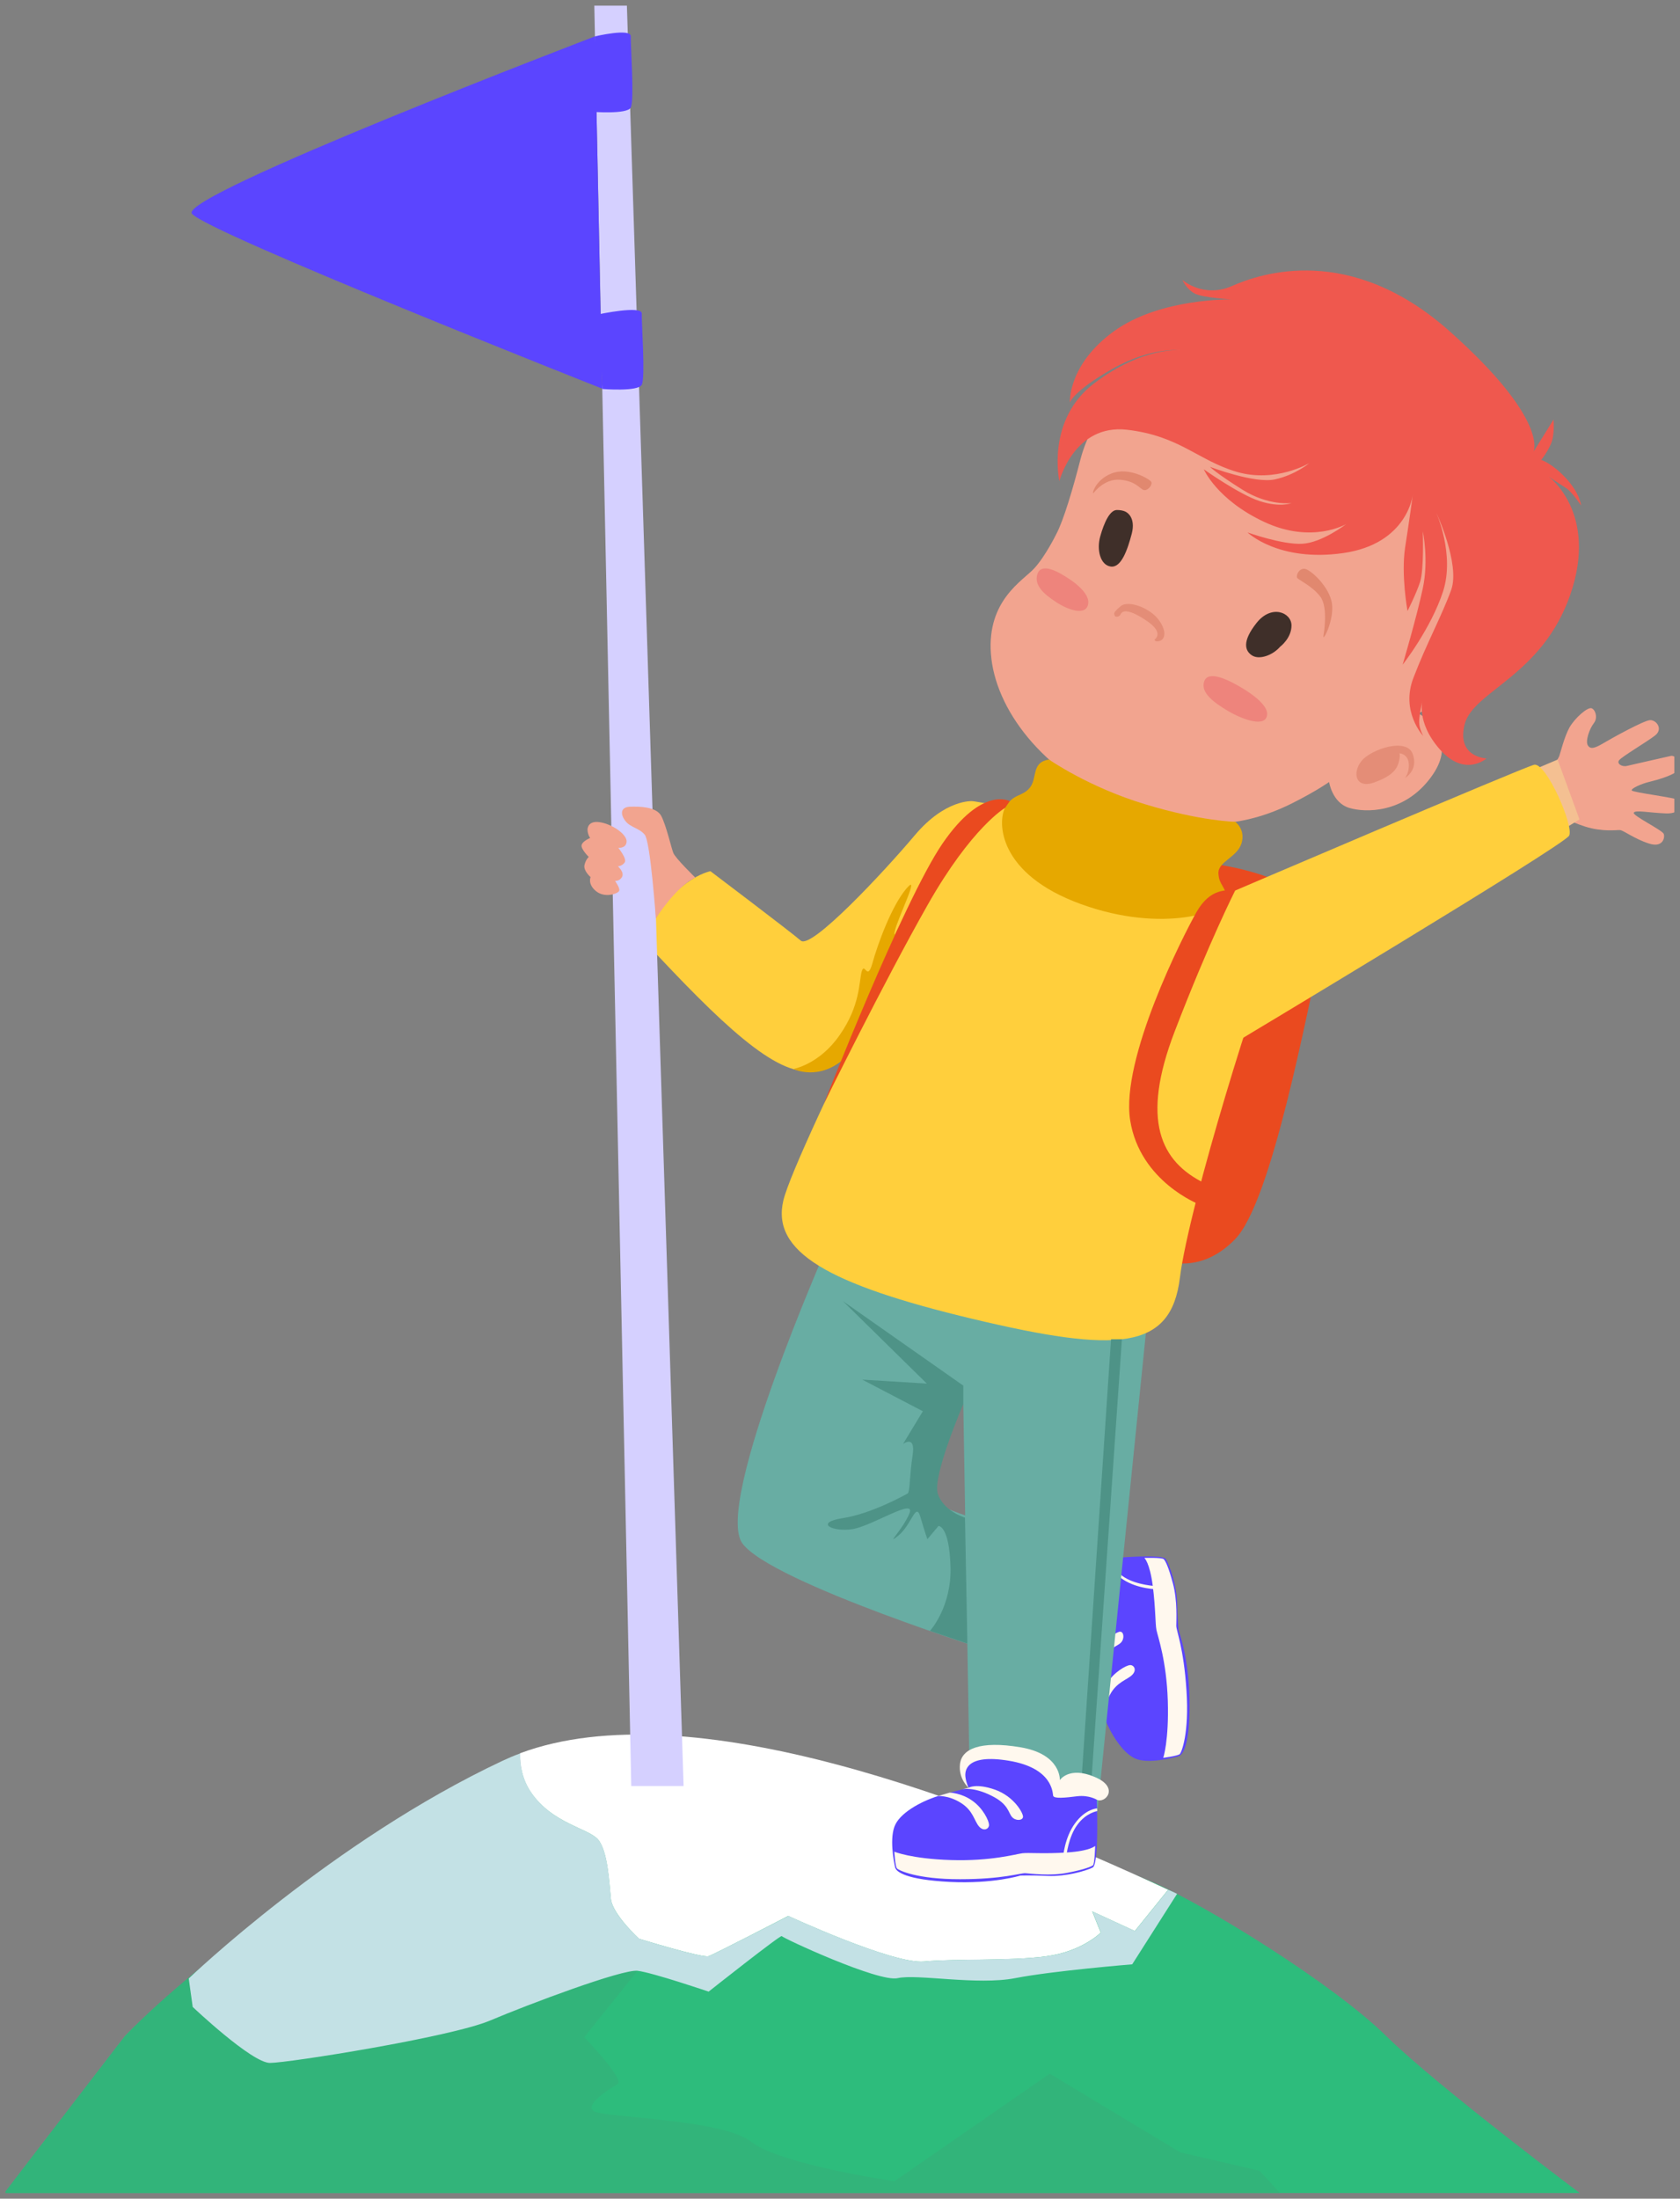 <svg width="148.293" height="194" viewBox="0 0 148.293 194" fill="none" xmlns="http://www.w3.org/2000/svg" xmlns:xlink="http://www.w3.org/1999/xlink">
	<rect x="0" y="0" width="148.293" height="194" fill="#808080" stroke="none"/>
	<desc>
			Created with Pixso.
	</desc>
	<defs>
		<clipPath id="clip523_742">
			<rect id="climb 1" rx="0" width="147.293" height="193" transform="translate(0.5 0.5)" fill="white" fill-opacity="0"/>
		</clipPath>
	</defs>
	<g clip-path="url(#clip523_742)">
		<path id="Vector" d="M11.04 179.63C17.46 172.93 40.57 155.65 53.43 153.96C66.29 152.27 96.95 164.01 101.71 166.06C106.47 168.11 117.72 175.08 122.34 179.63C126.96 184.17 140.1 194 140.1 194L0 194L11.04 179.63Z" fill="#2DBC7C" fill-opacity="1" fill-rule="nonzero"/>
		<path id="Vector" d="M65.13 162.87L51.57 179.75C51.57 179.75 55.19 183.49 54.51 183.89C53.83 184.3 51.46 185.76 52.46 186.3C53.45 186.85 63.76 186.97 66.31 188.98C68.85 190.99 78.95 192.46 78.95 192.46L92.66 182.97L104.2 189.92L111.17 191.53L113.45 194.01L0 194.01C0 194.01 6.14 185.99 10.3 180.6C14.47 175.22 31.52 162.6 40.07 158.87C48.62 155.14 51.43 155.11 51.43 155.11L56.72 161.72L63.89 160.6L65.13 162.87Z" fill="#32B47A" fill-opacity="1" fill-rule="nonzero"/>
		<path id="Vector" d="M46.88 158.17C48.76 160.9 51.91 161.31 52.78 162.3C53.65 163.3 53.78 166.17 53.92 167.54C54.06 168.91 56.4 171.06 56.4 171.06C56.4 171.06 62.02 172.79 62.55 172.6C63.09 172.41 69.58 169.05 69.58 169.05C69.58 169.05 78.82 173.33 81.57 173.07C84.32 172.81 89.18 173.04 92.34 172.61C95.5 172.2 97.16 170.52 97.16 170.52L96.41 168.65L100.17 170.38L103.11 166.74C86.12 158.85 60.91 149.11 45.9 154.7C45.88 155.78 46.09 157.02 46.88 158.17Z" fill="#FFFFFF" fill-opacity="1" fill-rule="nonzero"/>
		<path id="Vector" d="M16.66 174.57L17.01 177.08C17.01 177.08 22.22 182.02 23.83 182.02C25.44 182.02 39.78 179.75 43.26 178.28C46.74 176.81 54.92 173.74 56.28 173.89C57.64 174.06 62.55 175.73 62.55 175.73C62.55 175.73 68.97 170.65 69.01 170.83C69.06 170.99 77.55 174.93 79.24 174.54C80.93 174.15 86.26 175.19 89.61 174.54C92.95 173.89 99.94 173.32 99.94 173.32L103.9 167.1C103.65 166.97 103.39 166.86 103.12 166.74L100.18 170.38L96.42 168.65L97.17 170.52C97.17 170.52 95.52 172.2 92.35 172.61C89.19 173.03 84.33 172.79 81.59 173.07C78.84 173.33 69.6 169.05 69.6 169.05C69.6 169.05 63.1 172.39 62.56 172.6C62.02 172.79 56.42 171.06 56.42 171.06C56.42 171.06 54.06 168.93 53.93 167.54C53.79 166.17 53.67 163.3 52.79 162.3C51.92 161.31 48.77 160.9 46.9 158.17C46.11 157.02 45.9 155.78 45.92 154.71C45.38 154.9 44.86 155.13 44.36 155.36C29.33 162.42 16.66 174.57 16.66 174.57Z" fill="#C3E1E5" fill-opacity="1" fill-rule="nonzero"/>
		<path id="Vector" d="M106.23 76.1C106.23 76.1 118.12 77.23 116.72 83.32C115.32 89.4 112.27 105.99 109.03 109.33C105.8 112.67 102.53 111.13 102.53 111.13C102.53 111.13 100.49 84.39 106.23 76.1Z" fill="#EA4A1F" fill-opacity="1" fill-rule="nonzero"/>
		<path id="Vector" d="M96.13 137.67C96.13 137.67 102.57 136.97 102.91 137.57C103.26 138.16 103.87 139.88 103.9 141.48C103.94 143.07 104.04 143.89 104.04 143.89C104.04 143.89 104.94 146.2 105 150.07C105.05 153.92 104.43 154.84 104.02 154.96C103.62 155.08 101.39 155.67 100.22 155.17C99.06 154.67 97.93 152.83 97.38 151.26C96.82 149.69 96.6 148.93 96.6 148.93L95.81 149.4C95.17 149.78 94.35 149.54 94.02 148.88C93.62 148.07 93.31 146.74 93.77 144.71C94.59 141.12 96.21 141.28 96.21 141.28C96.21 141.28 94.62 139.61 96.13 137.67Z" fill="#5B45FF" fill-opacity="1" fill-rule="nonzero"/>
		<path id="Vector" d="M101.01 137.46C101.01 137.46 101.48 137.85 101.75 139.9C102.01 141.95 101.97 143.26 102.08 143.82C102.19 144.37 102.97 146.53 103.08 150.05C103.19 153.59 102.68 155.1 102.68 155.1C102.68 155.1 103.97 154.93 104.14 154.77C104.3 154.6 104.98 152.94 104.73 149.15C104.48 145.37 103.84 143.92 103.83 143.46C103.83 143 103.94 141.25 103.54 139.74C103.14 138.23 102.87 137.72 102.72 137.57C102.57 137.42 101.01 137.46 101.01 137.46Z" fill="#FFF8EE" fill-opacity="1" fill-rule="nonzero"/>
		<path id="Vector" d="M96.92 137.58C96.92 137.58 96.53 138.29 96.72 139.33C96.92 140.35 97.1 141.38 96.81 141.45C96.53 141.52 94.37 141.68 93.99 145.54C93.6 149.4 95.16 149.38 95.68 149.26C96.23 149.15 96.6 148.92 96.6 148.92C96.6 148.92 95.86 149.89 94.55 149.82C93.23 149.75 92.35 148.24 92.73 144.59C93.1 140.95 95.39 140.95 95.39 140.95C95.39 140.95 94.1 140.23 94.89 137.9C95.71 135.6 97.25 136.86 96.92 137.58Z" fill="#FFF8EE" fill-opacity="1" fill-rule="nonzero"/>
		<path id="Vector" d="M96.61 148.93C96.61 148.93 96.14 148.32 96.63 146.59C97.11 144.87 98.56 143.96 98.88 143.97C99.21 143.98 99.28 144.61 98.93 144.95C98.58 145.3 97.85 145.33 97.21 146.78C96.46 148.53 96.78 149.49 96.78 149.49L96.61 148.93Z" fill="#FFF8EE" fill-opacity="1" fill-rule="nonzero"/>
		<path id="Vector" d="M97.14 150.57C97.14 150.57 97.1 149.56 97.71 148.54C98.33 147.52 99.39 146.96 99.72 146.92C100.07 146.88 100.39 147.32 99.94 147.78C99.5 148.23 98.57 148.39 97.96 149.56C97.35 150.72 97.5 151.61 97.5 151.61L97.14 150.57Z" fill="#FFF8EE" fill-opacity="1" fill-rule="nonzero"/>
		<path id="Vector" d="M97.7 137.51C97.7 137.51 97.81 138.51 99.14 139.37C100.46 140.23 102.18 140.23 102.18 140.23L102.07 139.95C102.07 139.95 100.39 139.88 99.26 139.18C98.14 138.47 97.93 137.5 97.93 137.5L97.7 137.51Z" fill="#FFF8EE" fill-opacity="1" fill-rule="nonzero"/>
		<path id="Vector" d="M73.01 109.99C73.01 109.99 62.99 132.71 65.53 136.18C68.07 139.66 88.3 145.98 88.3 145.98L87.79 134.38C87.79 134.38 81.57 133.19 81.57 131.14C81.57 129.09 84.71 122.78 84.71 122.78L84.71 112.4L73.01 109.99Z" fill="#68ADA3" fill-opacity="1" fill-rule="nonzero"/>
		<path id="Vector" d="M83.47 112.39L101.19 117.19L96.85 159.98L85.64 159.98L85.03 123.89L83.47 123.52L83.47 112.39Z" fill="#68ADA3" fill-opacity="1" fill-rule="nonzero"/>
		<path id="Vector" d="M85.85 70.69C85.85 70.69 70.24 101.37 69.15 105.91C68.07 110.44 73.04 113.31 85.85 116.37C98.65 119.42 103.36 119.15 104.15 112.74C104.94 106.31 111.28 86.02 112.61 83.5C113.95 80.99 107.76 78.68 99.78 75.17C90.91 71.26 85.85 70.69 85.85 70.69Z" fill="#FFCF3C" fill-opacity="1" fill-rule="nonzero"/>
		<path id="Vector" d="M103.23 76.38C103.23 76.38 103.12 75.17 103.48 73.81C103.84 72.47 104.87 70.89 104.87 70.89L96.63 69.02C96.63 69.02 95.07 72.4 94.52 72.91C93.96 73.42 93.24 73.49 93.24 73.49C93.24 73.49 92.49 77.68 92.87 78.15C93.24 78.62 100.42 78.3 100.8 78.23C101.21 78.16 103.23 77.33 103.23 77.33L103.23 76.38Z" fill="#F4C092" fill-opacity="1" fill-rule="nonzero"/>
		<g opacity="0.63">
			<path id="Vector" d="M95.39 71.51C95.39 71.51 96.16 73.13 98.95 73.92C101.73 74.71 103.72 73.13 103.72 73.13L104.16 72.16C104.16 72.16 101.98 72.05 99.75 71.3C97.53 70.57 96.29 69.71 96.29 69.71L95.39 71.51Z" fill="#E28140" fill-opacity="1" fill-rule="nonzero"/>
		</g>
		<path id="Vector" d="M93.23 47.14C93.23 47.14 92.3 49.04 91.31 50.13C90.33 51.22 87.1 52.94 87.47 57.72C87.84 62.5 91.9 68.08 99.18 71.15C106.47 74.24 111.84 71.98 114.03 70.89C116.22 69.79 117.32 69 117.32 69C117.32 69 117.59 70.82 119.08 71.28C120.56 71.73 123.83 71.73 126.14 68.8C128.46 65.86 126.59 64.35 126.1 63.72C125.63 63.09 125.17 62.95 125.17 62.95C125.17 62.95 134.66 58.93 135.08 48.29C135.5 37.64 123.76 28.29 111.36 29.16C98.97 30.04 95.96 38.21 95.35 40.61C94.74 43.01 93.87 45.96 93.23 47.14Z" fill="#F2A48F" fill-opacity="1" fill-rule="nonzero"/>
		<g opacity="0.63">
			<path id="Vector" d="M124.03 68.64C124.03 68.64 125.24 67.94 124.69 66.5C124.13 65.05 121.02 66.12 120.19 67.13C119.36 68.14 119.61 69.65 121.33 69.03C123.05 68.41 123.34 67.74 123.48 67.2C123.62 66.66 123.53 66.47 123.53 66.47C123.53 66.47 124.24 66.5 124.34 67.3C124.45 68.09 124.03 68.64 124.03 68.64Z" fill="#DC8168" fill-opacity="1" fill-rule="nonzero"/>
		</g>
		<g opacity="0.63">
			<path id="Vector" d="M101.92 56.42C101.92 56.42 102.83 55.85 101.19 54.76C99.64 53.71 99.08 53.86 98.93 54.18C98.78 54.5 98.43 54.44 98.4 54.33C98.33 54.12 98.22 54.09 98.9 53.5C99.58 52.9 101.55 53.66 102.3 54.72C103.05 55.77 102.8 56.44 102.35 56.56C101.89 56.68 101.92 56.42 101.92 56.42Z" fill="#DC8168" fill-opacity="1" fill-rule="nonzero"/>
		</g>
		<path id="Vector" d="M99.45 45.21C99.45 45.21 100.27 45.65 99.9 47.09C99.52 48.53 98.97 50.11 98.05 49.99C97.13 49.87 96.78 48.52 97.12 47.32C97.46 46.11 97.96 45.01 98.58 45C99.2 45 99.45 45.21 99.45 45.21Z" fill="#3F2F29" fill-opacity="1" fill-rule="nonzero"/>
		<g opacity="0.81">
			<path id="Vector" d="M116.82 56.1C116.82 56.1 117.28 53.59 116.54 52.64C115.81 51.68 114.6 51.17 114.5 50.98C114.39 50.77 114.65 50.13 115.17 50.19C115.68 50.25 117.33 51.75 117.57 53.23C117.79 54.73 116.72 56.73 116.82 56.1Z" fill="#DC8168" fill-opacity="1" fill-rule="nonzero"/>
		</g>
		<g opacity="0.81">
			<path id="Vector" d="M96.54 43.49C96.54 43.49 97.45 42.22 98.86 42.33C100.28 42.44 100.61 43.15 100.97 43.24C101.33 43.33 101.78 42.73 101.61 42.5C101.44 42.26 99.65 41.18 98.13 41.77C96.61 42.36 96.34 43.73 96.54 43.49Z" fill="#DC8168" fill-opacity="1" fill-rule="nonzero"/>
		</g>
		<path id="Vector" d="M108.99 60.34C108.99 60.34 111.92 61.83 111.85 63.03C111.78 64.25 109.7 63.5 108.41 62.74C107.12 61.98 105.94 61.09 106.3 60.11C106.65 59.11 108.44 60.04 108.99 60.34Z" fill="#EE847C" fill-opacity="1" fill-rule="nonzero"/>
		<path id="Vector" d="M93.81 50.73C93.81 50.73 96.17 52.01 96.06 53.22C95.93 54.43 94.23 53.8 93.2 53.11C92.16 52.43 91.23 51.63 91.58 50.63C91.91 49.65 93.37 50.45 93.81 50.73Z" fill="#EE847C" fill-opacity="1" fill-rule="nonzero"/>
		<path id="Vector" d="M113 57.06C113 57.06 114.01 56.31 114 55.17C113.98 54.03 112.23 53.31 110.92 54.96C109.61 56.61 109.89 57.44 110.53 57.84C111.16 58.23 112.32 57.84 113 57.06Z" fill="#3F2F29" fill-opacity="1" fill-rule="nonzero"/>
		<path id="Vector" d="M124.71 43.63C124.71 43.63 124.28 47.98 118.57 48.8C112.85 49.62 110.12 46.98 110.12 46.98C110.12 46.98 113.17 48.07 114.93 47.98C116.68 47.9 118.83 46.24 118.83 46.24C118.83 46.24 115.82 48.02 111.61 46.06C107.41 44.1 106.26 41.41 106.26 41.41C106.26 41.41 109.39 43.63 111.18 44.21C112.97 44.8 114 44.39 114 44.39C114 44.39 112 44.66 109.69 43.22C107.37 41.77 106.8 41.19 106.8 41.19C106.8 41.19 110.73 42.69 112.53 42.3C114.33 41.91 115.58 40.86 115.58 40.86C115.58 40.86 112.61 42.63 109.19 41.64C105.76 40.64 104.14 38.46 99.49 37.92C94.82 37.38 93.51 42.45 93.51 42.45C93.51 42.45 92.31 37.05 96.6 33.81C100.9 30.55 104.22 30.9 104.22 30.9C104.22 30.9 101.64 30.58 98.18 32.55C94.73 34.51 94.44 35.51 94.44 35.51C94.44 35.51 94.24 32.19 98.32 29.23C102.4 26.28 108.71 26.42 108.71 26.42C108.71 26.42 106.23 26.28 105.48 25.91C104.73 25.53 104.37 24.7 104.37 24.7C104.37 24.7 106.22 26.35 108.76 25.23C111.3 24.11 119.19 21.43 127.96 29.23C136.73 37.04 135.37 39.85 135.37 39.85L137.13 37.02C137.13 37.02 137.26 38.41 136.88 39.21C136.51 40.03 136.04 40.58 136.04 40.58C136.04 40.58 136.98 40.85 138.23 42.2C139.48 43.56 139.56 44.6 139.56 44.6C139.56 44.6 138.75 43.38 138.23 43.06C137.72 42.74 136.7 42.05 136.7 42.05C136.7 42.05 141.09 45.24 138.62 52.44C136.13 59.66 130.06 60.95 129.29 63.89C128.53 66.83 131.21 66.92 131.21 66.92C131.21 66.92 129.31 68.62 127.11 66.14C124.92 63.67 125.59 61.66 125.59 61.66C125.59 61.66 125.25 63.14 125.27 63.74C125.28 64.33 125.63 64.94 125.63 64.94C125.63 64.94 123.6 62.78 124.77 59.79C125.92 56.78 127.28 54.31 128.1 52.04C128.9 49.76 126.77 45.21 126.77 45.21C126.77 45.21 128.43 48.92 127.38 52.18C126.32 55.45 123.81 58.65 123.81 58.65C123.81 58.65 125.05 54.45 125.59 51.92C126.13 49.38 125.59 46.89 125.59 46.89C125.59 46.89 125.71 50.3 125.34 51.38C124.98 52.46 124.24 53.91 124.24 53.91C124.24 53.91 123.66 50.73 124.03 48.3C124.41 45.88 124.71 43.63 124.71 43.63Z" fill="#EF584E" fill-opacity="1" fill-rule="nonzero"/>
		<path id="Vector" d="M99.03 118.17L96.14 159.98L95.27 159.98L98.07 118.17L99.03 118.17Z" fill="#4E9387" fill-opacity="1" fill-rule="nonzero"/>
		<path id="Vector" d="M96.79 158.01C96.79 158.01 97.07 164.48 96.45 164.78C95.82 165.09 94.07 165.59 92.48 165.52C90.88 165.45 90.06 165.49 90.06 165.49C90.06 165.49 87.69 166.24 83.83 166.05C79.98 165.85 79.1 165.17 79.01 164.76C78.91 164.34 78.46 162.08 79.05 160.95C79.63 159.82 81.54 158.81 83.14 158.37C84.74 157.92 85.51 157.75 85.51 157.75L85.1 156.93C84.76 156.28 85.06 155.47 85.74 155.18C86.57 154.84 87.91 154.61 89.93 155.2C93.46 156.23 93.19 157.86 93.19 157.86C93.19 157.86 94.96 156.36 96.79 158.01Z" fill="#5B45FF" fill-opacity="1" fill-rule="nonzero"/>
		<path id="Vector" d="M96.67 162.87C96.67 162.87 96.25 163.32 94.19 163.45C92.12 163.59 90.81 163.45 90.24 163.52C89.69 163.59 87.48 164.23 83.95 164.12C80.41 164.01 78.94 163.38 78.94 163.38C78.94 163.38 79.02 164.67 79.17 164.85C79.32 165.03 80.95 165.82 84.75 165.81C88.55 165.81 90.04 165.26 90.51 165.28C90.97 165.31 92.7 165.55 94.24 165.24C95.78 164.94 96.31 164.7 96.48 164.58C96.63 164.42 96.67 162.87 96.67 162.87Z" fill="#FFF8EE" fill-opacity="1" fill-rule="nonzero"/>
		<path id="Vector" d="M96.82 158.8C96.82 158.8 96.14 158.37 95.09 158.49C94.05 158.62 93.02 158.73 92.96 158.44C92.91 158.16 92.9 156 89.07 155.36C85.24 154.72 85.15 156.26 85.22 156.8C85.29 157.34 85.5 157.75 85.5 157.75C85.5 157.75 84.58 156.96 84.74 155.64C84.89 154.34 86.46 153.56 90.08 154.17C93.7 154.78 93.55 157.07 93.55 157.07C93.55 157.07 94.35 155.82 96.61 156.78C98.89 157.72 97.53 159.17 96.82 158.8Z" fill="#FFF8EE" fill-opacity="1" fill-rule="nonzero"/>
		<path id="Vector" d="M85.5 157.74C85.5 157.74 86.14 157.32 87.83 157.91C89.52 158.51 90.34 160 90.3 160.32C90.26 160.65 89.63 160.68 89.32 160.31C89 159.93 89.01 159.2 87.59 158.48C85.9 157.61 84.92 157.88 84.92 157.88L85.5 157.74Z" fill="#FFF8EE" fill-opacity="1" fill-rule="nonzero"/>
		<path id="Vector" d="M83.83 158.17C83.83 158.17 84.85 158.19 85.82 158.88C86.79 159.56 87.29 160.66 87.3 161C87.32 161.35 86.86 161.64 86.43 161.17C86 160.7 85.92 159.75 84.79 159.06C83.67 158.37 82.77 158.48 82.77 158.48L83.83 158.17Z" fill="#FFF8EE" fill-opacity="1" fill-rule="nonzero"/>
		<path id="Vector" d="M96.84 159.56C96.84 159.56 95.82 159.6 94.89 160.88C93.96 162.15 93.84 163.86 93.84 163.86L94.13 163.76C94.13 163.76 94.3 162.08 95.09 161.02C95.86 159.95 96.85 159.8 96.85 159.8L96.84 159.56Z" fill="#FFF8EE" fill-opacity="1" fill-rule="nonzero"/>
		<path id="Vector" d="M85.03 123.89L85.03 122.26L74.4 114.8L81.81 122.08L76.11 121.73L81.46 124.52L79.71 127.41C79.71 127.41 80.84 126.55 80.56 128.38C80.27 130.2 80.34 131.68 80.1 131.79C79.88 131.9 76.97 133.55 74.4 133.95C71.83 134.35 73.48 135.2 75.26 134.92C77.02 134.63 80.89 132.08 80.27 133.55C79.64 135.03 78.1 136.45 79.3 135.49C80.49 134.52 80.84 132.47 81.24 133.84C81.64 135.21 81.86 135.81 81.86 135.81L82.84 134.64C82.84 134.64 83.78 134.59 83.9 138.18C84.03 141.77 82.09 143.9 82.09 143.9L85.39 145.02L85.18 133.91C85.18 133.91 83.28 133.34 82.78 131.8C82.27 130.28 85.03 123.89 85.03 123.89Z" fill="#4E9387" fill-opacity="1" fill-rule="nonzero"/>
		<path id="Vector" d="M85.85 70.69C85.85 70.69 83.46 70.47 80.73 73.72C77.99 76.97 71.61 83.79 70.69 83C69.78 82.21 62.71 76.87 62.71 76.87C62.71 76.87 59.07 77.55 56.9 83.07C63.51 90.18 68.51 95.03 71.71 94.47C74.9 93.92 77.65 90.75 77.65 90.75C77.65 90.75 86.18 78.29 85.85 70.69Z" fill="#FFCF3C" fill-opacity="1" fill-rule="nonzero"/>
		<path id="Vector" d="M74.68 93.27C74.68 93.27 80.48 81.17 81.17 80.14C81.85 79.12 84.5 74.42 84.5 74.42C84.5 74.42 81.97 77.46 80.91 78.9C79.84 80.35 78.73 83.37 78.98 82.18C79.23 80.99 81.32 76.86 80 78.41C78.69 79.96 77.48 83.29 77.01 84.98C76.54 86.67 76.33 84.8 76.06 85.73C75.81 86.67 75.94 88.72 74.13 91.31C72.34 93.92 70.03 94.32 70.03 94.32C70.03 94.32 72.33 95.47 74.68 93.27Z" fill="#E6A800" fill-opacity="1" fill-rule="nonzero"/>
		<path id="Vector" d="M137.16 67.52C137.16 67.52 137.58 66.88 137.63 66.73C137.7 66.58 138.06 65.05 138.53 64.2C139.02 63.34 140.13 62.38 140.48 62.49C140.82 62.6 141.07 63.34 140.68 63.82C140.3 64.31 139.92 65.4 140.16 65.77C140.39 66.14 140.78 66.02 141.54 65.57C142.31 65.11 145.1 63.57 145.65 63.54C146.21 63.52 146.82 64.32 146.1 64.89C145.37 65.46 143.14 66.77 142.92 67.08C142.68 67.38 143.18 67.69 143.61 67.58C144.04 67.47 147.1 66.79 147.48 66.7C147.87 66.61 148.4 67.24 148.22 67.8C148.04 68.35 146.19 68.84 145.57 68.99C144.93 69.14 143.97 69.56 144.03 69.74C144.08 69.92 148.05 70.4 148.19 70.6C148.33 70.78 148.57 71.83 147.04 71.77C145.53 71.71 144.29 71.44 144.21 71.72C144.13 71.98 146.72 73.24 146.86 73.58C146.98 73.91 146.78 74.84 145.53 74.42C144.28 74.02 143.31 73.27 143 73.24C142.7 73.22 141.46 73.42 139.91 72.93C138.35 72.43 137.89 71.97 137.52 71.94C137.15 71.91 136.83 71.93 136.83 71.93L136.67 67.63L137.16 67.52Z" fill="#F2A48F" fill-opacity="1" fill-rule="nonzero"/>
		<path id="Vector" d="M109.31 78.98L137.49 67.02L139.42 72.3L112.68 88.82C112.68 88.82 107.87 83.26 109.31 78.98Z" fill="#F4C092" fill-opacity="1" fill-rule="nonzero"/>
		<path id="Vector" d="M94.5 72.92C94.5 72.92 98.82 75.54 103.52 76.79C104.34 80.57 102.19 82.06 102.19 82.06L89.73 78.84L90.9 74.74C90.9 74.74 91.11 72.69 94.5 72.92Z" fill="#FFCF3C" fill-opacity="1" fill-rule="nonzero"/>
		<path id="Vector" d="M92.6 67.02C92.6 67.02 96.09 69.46 101.07 70.96C106.04 72.47 109.03 72.51 109.03 72.51C109.03 72.51 109.96 73.16 109.59 74.41C109.2 75.66 107.49 76.02 107.55 77.07C107.6 78.12 108.2 78.18 108.26 79.27C108.31 80.38 102.73 82.43 95.41 79.77C88.07 77.11 88.04 72.51 88.73 71.25C89.43 69.99 90.24 70.33 90.91 69.49C91.58 68.66 91.02 67.24 92.6 67.02Z" fill="#E6A800" fill-opacity="1" fill-rule="nonzero"/>
		<path id="Vector" d="M108.2 78.93C108.2 78.93 134.36 67.74 135.41 67.48C136.47 67.22 138.94 72.87 138.51 73.73C138.08 74.59 108.7 92.19 108.7 92.19L108.2 78.93Z" fill="#FFCF3C" fill-opacity="1" fill-rule="nonzero"/>
		<path id="Vector" d="M109.03 78.57C109.03 78.57 106.73 83.1 103.7 90.98C100.67 98.85 102.43 102.51 106.37 104.42C106.19 105.63 105.88 106.28 105.88 106.28C105.88 106.28 100.62 104.27 99.76 98.85C98.9 93.43 104.43 82.56 105.63 80.45C106.84 78.34 108.31 78.54 109.03 78.57Z" fill="#EA4A1F" fill-opacity="1" fill-rule="nonzero"/>
		<path id="Vector" d="M88.72 71.28C88.72 71.28 85.78 72.98 81.89 79.83C78.01 86.67 72.72 97.4 72.72 97.4C72.72 97.4 79.69 79.55 83.2 74.42C86.71 69.31 89.13 70.69 89.13 70.69L88.72 71.28Z" fill="#EA4A1F" fill-opacity="1" fill-rule="nonzero"/>
		<path id="Vector" d="M60.34 157.59L55.32 0L52.45 0L55.72 157.59L60.34 157.59Z" fill="#D5D0FF" fill-opacity="1" fill-rule="nonzero"/>
		<path id="Vector" d="M52.52 3.21C52.52 3.21 15.73 17.25 16.94 18.85C18.14 20.46 53.15 34.29 53.15 34.29L52.52 3.21Z" fill="#5B45FF" fill-opacity="1" fill-rule="nonzero"/>
		<path id="Vector" d="M52.52 3.21C52.52 3.21 55.71 2.45 55.68 3.21C55.65 3.97 56.01 8.85 55.68 9.49C55.35 10.12 52.2 9.86 52.2 9.86L52.52 3.21Z" fill="#5B45FF" fill-opacity="1" fill-rule="nonzero"/>
		<path id="Vector" d="M52.81 27.74C52.81 27.74 56.68 26.91 56.65 27.67C56.62 28.43 56.98 33.31 56.65 33.95C56.32 34.58 53.17 34.32 53.17 34.32L52.81 27.74Z" fill="#5B45FF" fill-opacity="1" fill-rule="nonzero"/>
		<path id="Vector" d="M61.37 77.43C61.37 77.43 59.59 75.7 59.43 75.25C59.26 74.82 58.79 72.77 58.36 71.98C57.93 71.18 56.44 71.15 55.61 71.18C54.78 71.21 54.74 71.82 55.18 72.41C55.61 73.01 56.42 73.05 56.91 73.65C57.41 74.24 57.89 81.03 57.89 81.03C57.89 81.03 59.66 78.23 61.37 77.43Z" fill="#F2A48F" fill-opacity="1" fill-rule="nonzero"/>
		<path id="Vector" d="M51.86 73.19C51.86 73.19 51.85 72.4 52.9 72.54C53.96 72.68 55.28 73.56 55.31 74.21C55.32 74.87 54.58 74.81 54.58 74.81C54.58 74.81 55.37 75.78 55.14 76.1C54.9 76.43 54.54 76.44 54.54 76.44C54.54 76.44 55.11 76.93 54.92 77.35C54.72 77.76 54.29 77.73 54.29 77.73C54.29 77.73 54.79 78.41 54.64 78.63C54.49 78.86 53.39 79.26 52.61 78.63C51.85 78.01 52.13 77.39 52.13 77.39C52.13 77.39 51.48 76.83 51.59 76.33C51.7 75.84 51.97 75.61 51.97 75.61C51.97 75.61 51.25 74.91 51.34 74.56C51.42 74.21 52.09 73.94 52.09 73.94C52.09 73.94 51.86 73.62 51.86 73.19Z" fill="#F2A48F" fill-opacity="1" fill-rule="nonzero"/>
	</g>
</svg>
